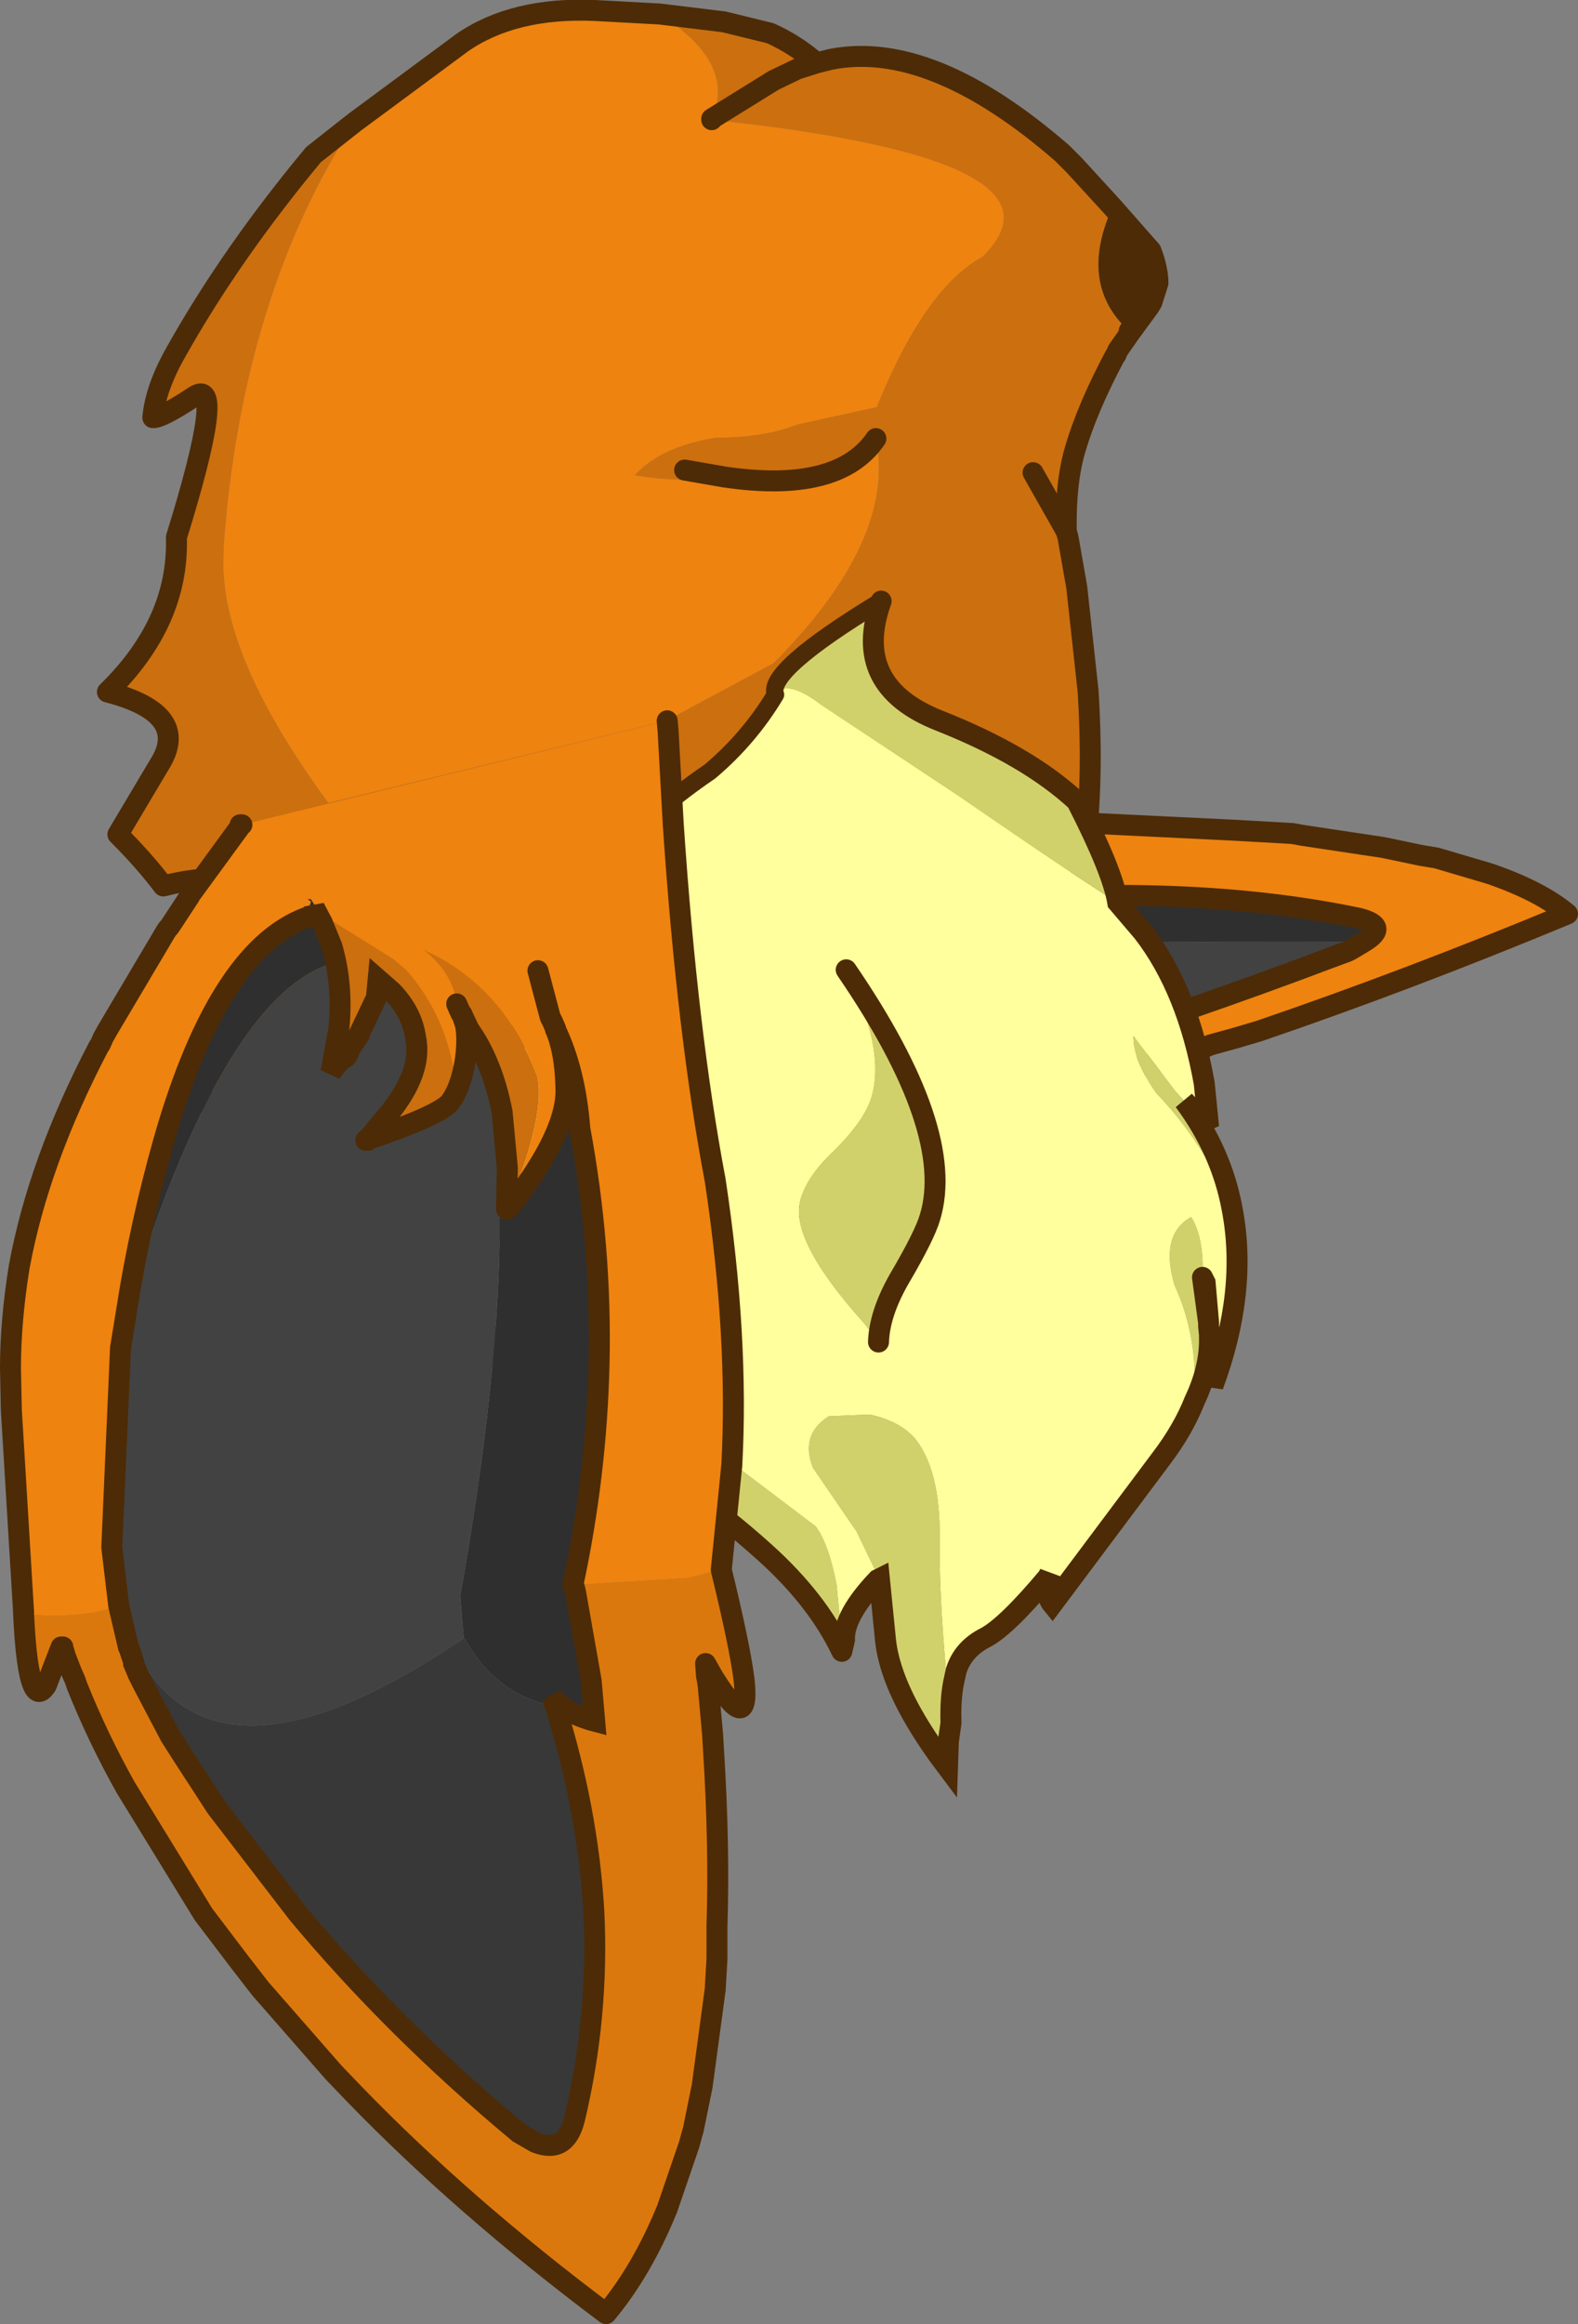 <?xml version="1.0" encoding="UTF-8" standalone="no"?>
<svg xmlns:xlink="http://www.w3.org/1999/xlink" height="133.0px" width="90.35px" xmlns="http://www.w3.org/2000/svg">
  <rect width="100%" height="100%" fill="#808080" stroke="none"/>
  <g transform="matrix(1.0, 0.0, 0.0, 1.0, 38.75, 26.85)">
    <path d="M33.35 32.15 L32.0 32.55 31.15 32.85 29.2 33.55 30.2 33.1 30.55 32.95 31.7 32.6 33.95 31.9 33.35 32.15 M40.45 21.65 L42.6 22.1 40.85 21.75 40.45 21.65 M20.3 35.75 L21.1 35.65 12.5 37.7 8.75 38.55 14.55 37.15 14.6 37.15 20.3 35.75 M32.0 32.55 L30.55 32.95 32.0 32.55" fill="#ef8410" fill-rule="evenodd" stroke="none"/>
    <path d="M43.5 22.25 L44.2 22.4 44.45 22.4 46.55 23.15 43.5 22.25 M29.2 33.55 L28.9 33.6 28.8 33.65 28.35 33.8 27.85 34.0 27.65 34.1 27.3 34.2 27.15 34.2 26.35 34.4 23.5 35.1 30.2 33.1 29.2 33.55 M8.6 38.6 L6.75 39.05 1.65 39.75 1.55 39.8 1.3 39.8 1.55 39.75 8.6 38.6 M35.25 20.85 L36.65 21.05 37.95 21.2 38.0 21.15 40.45 21.65 35.8 20.95 35.25 20.85" fill="#cc6f0f" fill-rule="evenodd" stroke="none"/>
    <path d="M43.5 22.25 L46.55 23.15 Q49.45 24.15 51.0 25.45 41.85 29.25 33.35 32.15 L33.95 31.9 31.7 32.6 30.55 32.95 30.2 33.1 23.5 35.1 21.5 35.6 Q14.8 37.45 8.6 38.6 L1.55 39.75 3.2 37.7 5.8 37.25 6.5 37.1 6.9 36.95 8.2 36.7 12.1 35.95 13.9 35.45 14.25 35.35 15.65 35.0 16.7 34.7 21.2 33.55 23.95 32.85 29.75 30.85 35.85 28.65 37.45 27.95 38.4 27.6 38.6 27.5 39.55 27.1 39.8 26.9 Q40.55 26.45 40.45 26.05 40.25 25.75 38.95 25.4 L31.05 24.3 15.15 24.8 16.7 23.95 17.0 23.7 17.1 23.65 17.0 23.55 16.8 23.5 14.6 23.5 17.4 20.1 17.75 20.1 20.6 20.2 21.4 20.15 31.7 20.65 33.5 20.75 34.4 20.8 35.25 20.85 35.8 20.95 40.45 21.65 40.85 21.75 42.6 22.1 43.5 22.25 M17.6 19.85 L18.3 18.9 Q21.65 18.95 17.6 19.85 M0.75 40.7 Q1.25 41.0 0.45 41.1 L0.75 40.7 M20.3 35.75 L14.6 37.15 14.55 37.15 8.75 38.55 12.5 37.7 21.1 35.65 20.3 35.75" fill="#ee830f" fill-rule="evenodd" stroke="none"/>
    <path d="M3.2 37.7 L11.45 27.45 Q23.95 26.95 39.35 27.05 L39.55 27.1 38.6 27.5 38.4 27.6 37.45 27.95 35.85 28.65 29.75 30.85 23.95 32.85 21.2 33.55 16.7 34.7 15.65 35.0 14.25 35.35 13.9 35.45 12.1 35.95 8.2 36.7 6.9 36.95 6.5 37.1 5.8 37.25 3.2 37.7 M38.6 27.5 L39.35 27.05 38.6 27.5 M5.8 37.25 L6.9 36.95 5.8 37.25 M21.2 33.55 Q29.25 31.05 37.45 27.95 29.25 31.05 21.2 33.55" fill="#424242" fill-rule="evenodd" stroke="none"/>
    <path d="M11.45 27.45 L14.4 23.7 14.6 23.5 16.8 23.5 17.0 23.55 17.1 23.65 17.0 23.7 16.7 23.95 15.15 24.8 31.05 24.3 38.95 25.4 Q40.25 25.75 40.45 26.05 40.55 26.45 39.8 26.9 L39.55 27.1 39.35 27.05 Q23.95 26.95 11.45 27.45 M39.35 27.05 Q40.85 26.15 39.05 25.7 28.55 23.5 14.3 25.0 15.6 24.65 16.9 23.7 L14.4 23.7 16.9 23.7 Q15.6 24.65 14.3 25.0 28.55 23.5 39.05 25.7 40.85 26.15 39.35 27.05" fill="#2f2f2f" fill-rule="evenodd" stroke="none"/>
    <path d="M43.5 22.25 L46.55 23.15 Q49.45 24.15 51.0 25.45 41.85 29.25 33.35 32.15 L32.0 32.55 30.55 32.95 30.2 33.1 23.5 35.1 21.5 35.6 Q14.8 37.45 8.6 38.6 L1.55 39.75 1.3 39.8 M17.4 20.1 L17.75 20.1 20.6 20.2 21.4 20.15 31.7 20.65 33.5 20.75 34.4 20.8 35.25 20.85 35.8 20.95 40.45 21.65 42.6 22.1 43.5 22.25 M18.3 18.9 Q21.65 18.95 17.6 19.85 M0.45 41.1 Q1.25 41.0 0.75 40.7" fill="none" stroke="#4d2b06" stroke-linecap="round" stroke-linejoin="round" stroke-width="1.2"/>
    <path d="M14.4 23.7 L16.9 23.7 Q15.6 24.65 14.3 25.0 28.55 23.5 39.05 25.7 40.85 26.15 39.35 27.05 L38.6 27.5 38.4 27.6 37.45 27.95 Q29.25 31.05 21.2 33.55 L16.7 34.7 15.65 35.0 14.25 35.35 M12.1 35.95 L8.2 36.7 6.9 36.95 5.8 37.25 3.2 37.7" fill="none" stroke="#4d2b06" stroke-linecap="round" stroke-linejoin="miter-clip" stroke-miterlimit="3.0" stroke-width="1.2"/>
    <path d="M-1.0 -26.05 Q3.45 -23.25 2.0 -20.05 L2.0 -20.0 Q23.25 -17.75 17.5 -12.15 14.2 -10.35 11.45 -3.55 L6.9 -2.55 Q5.0 -1.8 2.25 -1.8 -0.9 -1.3 -2.4 0.35 0.35 0.8 2.75 0.45 9.25 1.4 11.4 -1.75 12.6 4.0 5.55 11.1 L-0.6 14.4 -19.95 19.1 Q-26.25 10.55 -25.95 4.85 L-25.95 4.45 Q-24.9 -9.95 -18.45 -19.85 L-12.3 -24.4 Q-9.35 -26.45 -4.7 -26.25 L-1.0 -26.05" fill="#ee830f" fill-rule="evenodd" stroke="none"/>
    <path d="M-1.0 -26.05 L2.7 -25.6 5.35 -24.95 Q6.8 -24.3 8.0 -23.25 L6.9 -22.9 5.55 -22.25 2.0 -20.05 5.55 -22.25 6.9 -22.9 8.0 -23.25 8.8 -23.45 Q14.55 -24.6 22.05 -18.1 L22.75 -17.4 24.95 -15.0 Q22.95 -10.6 25.9 -7.9 L25.95 -7.8 25.25 -6.8 25.15 -6.55 25.1 -6.5 Q23.5 -3.5 22.8 -1.1 22.25 0.8 22.3 3.55 L22.4 3.9 22.9 6.75 23.55 12.7 Q25.9 49.15 -16.45 42.75 -24.75 40.5 -28.65 33.7 -29.1 32.9 -27.85 29.6 L-27.7 29.2 Q-25.1 26.0 -25.1 24.6 L-25.15 24.25 Q-25.55 22.9 -29.4 23.85 -30.45 22.45 -32.0 20.9 L-29.65 16.95 Q-27.75 14.0 -32.6 12.75 -28.5 8.75 -28.65 3.9 -25.75 -5.45 -27.65 -4.15 -29.55 -2.9 -30.0 -2.95 -29.85 -4.65 -28.65 -6.75 -25.5 -12.35 -20.8 -18.0 L-18.45 -19.85 Q-24.9 -9.95 -25.95 4.45 L-25.95 4.85 Q-26.25 10.55 -19.95 19.1 L-0.6 14.4 5.55 11.1 Q12.6 4.0 11.4 -1.75 9.25 1.4 2.75 0.45 0.35 0.8 -2.4 0.35 -0.9 -1.3 2.25 -1.8 5.0 -1.8 6.9 -2.55 L11.45 -3.55 Q14.2 -10.35 17.5 -12.15 23.25 -17.75 2.0 -20.0 L2.0 -20.05 Q3.45 -23.25 -1.0 -26.05 M0.45 0.05 L2.75 0.45 0.45 0.05 M11.65 -2.2 L11.4 -1.75 11.65 -2.2 M22.3 3.55 L20.4 0.2 22.3 3.55" fill="#cc6f0f" fill-rule="evenodd" stroke="none"/>
    <path d="M24.95 -15.0 L27.15 -12.5 Q27.55 -11.45 27.55 -10.65 L25.9 -7.9 Q22.95 -10.6 24.95 -15.0" fill="#4d2b06" fill-rule="evenodd" stroke="none"/>
    <path d="M8.0 -23.25 Q6.8 -24.3 5.35 -24.95 L2.7 -25.6 -1.0 -26.05 -4.7 -26.25 Q-9.35 -26.45 -12.3 -24.4 L-18.45 -19.85 -20.8 -18.0 Q-25.5 -12.35 -28.65 -6.75 -29.85 -4.65 -30.0 -2.95 -29.55 -2.9 -27.65 -4.15 -25.75 -5.45 -28.65 3.9 -28.5 8.75 -32.6 12.75 -27.75 14.0 -29.65 16.95 L-32.0 20.9 Q-30.45 22.45 -29.4 23.85 -25.55 22.9 -25.15 24.25 L-25.1 24.6 Q-25.1 26.0 -27.7 29.2 L-27.85 29.6 Q-29.1 32.9 -28.65 33.7 -24.75 40.5 -16.45 42.75 25.9 49.15 23.55 12.7 L22.9 6.75 22.4 3.9 22.3 3.55 Q22.25 0.8 22.8 -1.1 23.5 -3.5 25.1 -6.5 L25.15 -6.55 25.25 -6.8 25.95 -7.8 27.05 -9.3 27.2 -9.55 27.55 -10.65 25.9 -7.9 25.95 -7.8 M2.0 -20.05 L5.55 -22.25 6.9 -22.9 8.0 -23.25 8.8 -23.45 Q14.55 -24.6 22.05 -18.1 L22.75 -17.4 24.95 -15.0 27.15 -12.5 Q27.55 -11.45 27.55 -10.65 M2.0 -20.05 L2.0 -20.0" fill="none" stroke="#4d2b06" stroke-linecap="round" stroke-linejoin="round" stroke-width="1.2"/>
    <path d="M11.4 -1.75 L11.65 -2.2" fill="none" stroke="#4d2b06" stroke-linecap="round" stroke-linejoin="round" stroke-width="0.05"/>
    <path d="M2.75 0.45 L0.45 0.05 M20.4 0.2 L22.3 3.55 M2.75 0.45 Q9.25 1.4 11.4 -1.75" fill="none" stroke="#4d2b06" stroke-linecap="round" stroke-linejoin="round" stroke-width="1.2"/>
    <path d="M5.65 12.9 Q6.25 11.95 8.3 13.5 L16.15 18.7 Q22.9 23.35 25.25 24.8 L26.7 26.5 Q29.25 29.8 30.2 35.15 L30.45 37.65 29.05 36.15 28.55 35.6 26.15 32.45 Q26.1 33.75 27.45 35.7 30.15 38.5 31.8 42.35 32.7 47.05 30.7 52.45 L30.5 49.65 30.5 49.55 30.45 49.05 30.45 48.85 30.25 46.55 30.1 46.25 Q30.2 44.0 29.45 42.8 27.65 43.8 28.5 46.7 29.85 49.6 29.65 53.3 29.0 54.95 27.75 56.6 L21.5 64.95 Q21.05 64.4 21.35 63.2 L21.25 63.4 Q18.9 66.2 17.7 66.85 16.4 67.5 16.0 68.75 L15.9 69.2 15.45 69.2 15.9 69.2 Q15.65 70.25 15.7 71.75 L15.45 69.2 Q15.0 64.15 15.05 61.2 15.1 57.4 13.7 55.55 12.85 54.5 11.05 54.1 L8.7 54.2 Q7.05 55.25 7.8 57.15 L10.3 60.8 11.6 63.5 11.5 63.55 Q9.55 65.6 9.6 67.0 L9.45 67.65 9.45 66.95 9.15 63.85 Q8.7 61.5 7.95 60.5 L0.75 55.05 Q-6.0 49.9 -8.45 46.85 -13.45 27.75 1.9 17.3 4.15 15.4 5.65 12.9 M11.55 49.95 Q11.6 48.35 12.7 46.4 14.2 43.85 14.5 42.8 16.0 37.85 9.7 28.65 11.9 33.05 11.2 35.75 10.85 37.25 8.75 39.25 6.95 41.05 7.0 42.6 7.1 44.85 10.75 48.9 L11.55 49.95" fill="#ffff9d" fill-rule="evenodd" stroke="none"/>
    <path d="M25.25 24.8 Q22.9 23.35 16.15 18.7 L8.3 13.5 Q6.25 11.95 5.65 12.9 5.1 11.55 11.7 7.55 9.95 12.4 15.05 14.4 20.1 16.4 22.9 19.0 24.95 23.0 25.25 24.8 M-8.45 46.85 Q-6.0 49.9 0.75 55.05 L7.95 60.5 Q8.7 61.5 9.15 63.85 L9.45 66.95 9.45 67.65 Q8.05 64.7 5.05 62.0 2.55 59.75 1.05 58.9 -3.4 56.2 -8.35 52.3 L-10.6 50.45 -8.45 46.85 M11.6 63.5 L10.3 60.8 7.8 57.15 Q7.05 55.25 8.7 54.2 L11.05 54.1 Q12.85 54.5 13.7 55.55 15.1 57.4 15.05 61.2 15.0 64.15 15.45 69.2 L15.7 71.75 15.55 72.8 15.5 74.3 Q13.35 71.45 12.5 69.2 12.05 68.0 11.95 67.0 L11.6 63.5 M29.65 53.3 Q29.85 49.6 28.5 46.7 27.65 43.8 29.45 42.8 30.2 44.0 30.1 46.25 L30.45 48.85 30.45 49.05 30.5 49.55 30.5 49.65 Q30.55 51.4 29.65 53.3 M31.8 42.35 Q30.15 38.5 27.45 35.7 26.1 33.75 26.15 32.45 L28.55 35.6 29.05 36.15 Q31.2 39.05 31.8 42.35 M9.7 28.65 Q16.0 37.85 14.5 42.8 14.2 43.85 12.7 46.4 11.6 48.35 11.55 49.95 L10.75 48.9 Q7.1 44.85 7.0 42.6 6.95 41.05 8.75 39.25 10.85 37.25 11.2 35.75 11.9 33.05 9.7 28.65 M12.5 69.2 L15.45 69.2 12.5 69.2" fill="#d1d16b" fill-rule="evenodd" stroke="none"/>
    <path d="M5.65 12.9 Q4.15 15.4 1.9 17.3 -13.45 27.75 -8.45 46.85 L-10.6 50.45 M11.7 7.55 Q5.1 11.55 5.65 12.9" fill="none" stroke="#4d2b06" stroke-linecap="round" stroke-linejoin="round" stroke-width="1.0"/>
    <path d="M9.45 67.65 L9.6 67.0 Q9.55 65.6 11.5 63.55 L11.6 63.5 11.95 67.0 Q12.05 68.0 12.5 69.2 13.35 71.45 15.5 74.3 L15.55 72.8 15.7 71.75 Q15.65 70.25 15.9 69.2 L16.0 68.75 Q16.4 67.5 17.7 66.85 18.9 66.2 21.25 63.4 L21.35 63.2 Q21.05 64.4 21.5 64.95 L27.75 56.6 Q29.0 54.95 29.65 53.3 30.55 51.4 30.5 49.65 L30.7 52.45 Q32.7 47.05 31.8 42.35 31.2 39.05 29.05 36.15 L30.45 37.65 30.2 35.15 Q29.25 29.8 26.7 26.5 L25.25 24.8 Q24.95 23.0 22.9 19.0 20.1 16.4 15.05 14.4 9.95 12.4 11.7 7.55 M30.1 46.25 L30.25 46.55 30.45 48.85 30.45 49.05 30.5 49.55 30.5 49.65 M30.1 46.25 L30.45 48.85 M9.45 67.65 Q8.05 64.7 5.05 62.0 2.55 59.75 1.05 58.9 -3.4 56.2 -8.35 52.3 L-10.6 50.45" fill="none" stroke="#4d2b06" stroke-linecap="round" stroke-linejoin="miter-clip" stroke-miterlimit="3.0" stroke-width="1.2"/>
    <path d="M11.55 49.95 Q11.6 48.35 12.7 46.4 14.2 43.85 14.5 42.8 16.0 37.85 9.7 28.65" fill="none" stroke="#4d2b06" stroke-linecap="round" stroke-linejoin="miter-clip" stroke-miterlimit="3.0" stroke-width="1.2"/>
    <path d="M-29.0 72.5 L-30.55 69.55 -30.85 68.95 -30.5 69.55 -29.15 72.2 -29.0 72.5 M-35.25 67.4 L-35.3 67.35 -35.2 67.4 -35.15 67.4 Q-34.9 67.45 -34.65 68.35 L-34.55 68.8 -35.0 67.95 -35.25 67.5 -35.25 67.4 -35.2 67.4 -35.15 67.45 -35.15 67.4 -35.15 67.45 -35.2 67.4 -35.25 67.4 M-19.65 91.75 L-18.55 92.75 -17.0 94.3 -18.45 93.0 -19.65 91.75 -18.45 93.0 -19.05 92.45 -21.05 90.5 -20.6 90.9 -19.65 91.75 M0.7 95.9 L1.25 93.0 1.45 92.55 0.95 95.0 0.65 96.7 Q0.6 96.3 0.7 95.9 L0.95 95.0 0.7 95.9 M2.2 87.0 L2.3 85.25 2.0 89.85 2.2 87.0 M1.7 69.05 L1.65 68.35 2.4 69.25 2.1 69.15 2.0 69.1 1.7 69.05 M2.1 69.15 L1.65 68.35 2.1 69.15 M-0.2 20.35 L-0.5 14.95 -0.25 15.1 Q0.05 15.3 -0.1 18.15 L-0.2 19.95 -0.2 20.35 M-27.75 24.6 L-27.85 24.85 -28.2 25.2 -27.75 24.6 M-9.75 42.35 L-9.75 42.45 -9.55 42.2 -9.7 42.55 -9.9 42.3 -9.75 42.35 M-35.25 67.5 L-35.15 67.45 -35.0 67.95 -35.15 67.45 -35.25 67.5 M-25.4 84.4 L-24.7 85.65 -24.95 85.35 -26.7 82.7 -29.6 78.5 -31.45 75.6 -28.4 80.0 -28.4 80.05 -26.55 82.7 -25.4 84.4" fill="#ef8410" fill-rule="evenodd" stroke="none"/>
    <path d="M-34.45 69.3 L-34.35 69.6 Q-33.15 72.6 -31.55 75.45 L-32.55 74.05 Q-33.9 72.2 -34.35 69.75 L-34.4 69.6 -34.45 69.3 M-23.85 86.95 L-19.65 91.75 -20.6 90.9 -21.05 90.5 -21.4 90.15 -21.6 90.0 -21.8 89.75 -21.85 89.65 -22.35 89.1 -23.85 86.95 M-0.55 99.55 L0.7 95.9 Q0.6 96.3 0.65 96.7 L0.55 97.0 Q0.4 97.85 -0.55 99.55 M1.45 92.55 L2.2 87.0 2.0 89.85 1.45 92.55 M-24.85 20.55 L-24.85 20.6 -24.95 20.5 -24.85 20.55 -24.95 20.5 -25.0 20.35 -25.0 20.3 -25.1 20.35 -25.05 20.15 -24.95 20.35 -25.0 20.35 -24.95 20.35 -24.85 20.55 M-33.1 33.05 Q-36.55 39.65 -37.65 45.65 L-37.35 43.65 Q-36.45 39.4 -35.3 37.05 L-33.3 33.35 -33.1 33.05 M-27.75 24.6 L-27.7 24.45 -27.1 23.75 -27.05 23.8 -27.85 24.85 -27.75 24.6 M-19.75 27.3 Q-20.0 26.2 -20.45 25.4 L-16.2 28.05 -15.5 28.65 Q-13.05 31.4 -12.6 35.45 L-12.85 35.85 Q-13.25 36.3 -15.1 37.3 L-17.75 38.4 -16.5 36.9 -17.75 38.4 -17.85 38.4 -16.7 37.05 -16.7 37.1 -16.5 36.9 Q-14.55 34.5 -14.95 32.55 -15.15 31.1 -16.3 29.9 -15.15 31.1 -14.95 32.55 L-15.15 32.0 Q-15.65 30.7 -16.3 29.9 -16.8 29.3 -17.4 29.0 L-17.2 30.25 -18.2 32.35 -17.2 30.25 -17.55 31.35 -18.25 32.65 -18.3 32.7 -18.2 32.4 -18.2 32.35 -18.65 32.9 -18.7 33.15 Q-18.95 33.85 -19.1 33.65 L-19.35 32.05 Q-19.1 29.5 -19.75 27.3 -19.1 29.5 -19.35 32.05 L-19.4 30.8 -19.6 28.25 -19.75 27.3 M-12.6 30.8 L-12.6 30.6 Q-12.8 28.85 -14.5 27.5 -10.95 29.1 -9.0 32.55 -8.45 33.55 -8.0 34.7 -7.45 36.85 -9.7 42.35 L-9.75 42.35 -9.9 42.3 -9.7 40.0 -9.8 37.8 -10.0 36.8 -11.0 34.15 -12.1 31.8 -12.6 30.8 M-12.3 31.2 L-11.9 32.05 Q-10.55 33.95 -10.0 36.8 -10.55 33.95 -11.9 32.05 L-12.3 31.2 -12.1 31.8 -12.3 31.2 -12.35 31.15 -12.3 31.2 M-12.6 30.6 L-12.45 30.95 -12.35 31.15 -12.45 30.95 -12.6 30.6 M-9.7 40.0 L-9.75 42.35 -9.7 40.0" fill="#cc6f0f" fill-rule="evenodd" stroke="none"/>
    <path d="M-5.9 63.85 L-5.65 63.9 -5.65 63.95 -5.65 64.15 -5.6 64.3 -4.6 69.25 -4.55 69.35 -4.35 71.5 -4.5 71.75 -4.6 71.8 -4.7 71.75 -5.15 71.7 -6.8 70.9 Q-4.65 76.1 -4.3 82.5 L-4.25 85.65 Q-4.45 90.85 -5.3 94.1 -5.7 95.55 -6.3 96.05 L-7.9 96.1 -8.1 96.0 -8.1 95.75 Q-6.35 96.45 -5.85 94.4 -4.45 88.5 -4.75 82.5 -5.1 76.7 -6.95 70.8 -10.4 70.15 -12.15 66.9 L-12.2 66.9 -12.4 64.5 Q-11.1 57.2 -10.55 51.25 -9.55 40.55 -11.0 34.15 L-10.0 36.8 -9.7 40.0 -10.0 36.8 -9.8 37.8 -9.7 40.0 -9.9 42.3 -9.7 42.55 -9.55 42.2 -7.85 39.4 Q-7.1 38.25 -6.85 37.0 -6.5 35.4 -6.85 33.65 L-7.55 31.85 -7.6 31.7 -7.45 31.8 Q-7.2 31.9 -7.1 31.65 L-6.95 32.0 -6.95 32.05 Q-5.8 34.45 -5.55 37.75 -4.3 44.5 -4.45 51.2 -4.6 57.55 -5.95 63.85 -4.6 57.55 -4.45 51.2 -4.3 44.5 -5.55 37.75 -5.8 34.45 -6.95 32.05 L-6.95 32.0 -7.1 31.65 -7.1 31.4 -6.3 33.6 Q-5.5 35.95 -5.3 37.4 -4.85 39.9 -4.55 42.95 -4.35 45.0 -4.3 47.25 L-4.3 51.2 Q-4.45 58.15 -5.95 63.85 L-5.9 63.85 -5.85 64.05 -5.8 64.25 -4.9 69.35 -4.7 71.65 Q-6.4 71.2 -7.15 70.25 L-6.95 70.8 -7.15 70.25 Q-6.4 71.2 -4.7 71.65 L-4.9 69.35 -5.8 64.25 -5.85 64.05 -5.9 63.85 M-31.6 48.4 L-30.65 43.35 Q-29.6 38.15 -28.3 34.5 -27.0 30.75 -25.4 28.7 L-25.25 28.55 Q-24.45 27.45 -22.95 26.5 -21.3 25.5 -21.1 25.2 L-20.95 24.75 -21.15 24.6 -20.95 24.6 -20.45 25.4 Q-20.0 26.2 -19.75 27.3 L-20.3 25.95 -20.75 25.1 -20.8 25.5 -20.9 25.55 Q-26.15 27.2 -29.35 38.35 -30.75 43.3 -31.5 48.15 -30.75 43.3 -29.35 38.35 -26.15 27.2 -20.9 25.55 L-20.8 25.5 -20.75 25.1 -20.3 25.95 -19.75 27.3 -19.6 28.25 Q-25.05 29.7 -30.0 43.55 L-31.5 48.15 -31.6 48.4 M-9.55 42.2 Q-6.2 37.9 -6.35 35.35 -6.4 33.3 -6.95 32.05 -6.4 33.3 -6.35 35.35 -6.2 37.9 -9.55 42.2 M-6.8 70.9 L-6.95 70.8 -6.8 70.9 M-5.65 63.95 L-5.85 64.05 -5.65 63.95" fill="#2f2f2f" fill-rule="evenodd" stroke="none"/>
    <path d="M-8.1 96.0 Q-8.8 95.6 -11.2 93.6 L-15.75 89.55 -19.7 85.5 -21.9 82.65 -24.45 79.3 -25.4 78.0 -26.35 76.6 -21.7 82.65 Q-16.2 89.25 -9.05 95.2 L-8.1 95.75 -8.1 96.0 M-31.6 48.4 L-31.5 48.15 -30.0 43.55 Q-25.05 29.7 -19.6 28.25 L-19.4 30.8 -19.35 32.05 -19.1 33.65 Q-18.95 33.85 -18.7 33.15 L-18.65 32.9 -18.2 32.35 -18.2 32.4 -18.7 33.15 -18.2 32.4 -18.3 32.7 -18.25 32.65 -17.55 31.35 -17.2 30.25 -17.4 29.0 Q-16.8 29.3 -16.3 29.9 L-17.1 29.2 -17.2 30.25 -17.1 29.2 -16.3 29.9 Q-15.65 30.7 -15.15 32.0 L-14.95 32.55 Q-14.55 34.5 -16.5 36.9 L-16.7 37.1 -16.7 37.05 -17.85 38.4 -17.75 38.4 -15.1 37.3 Q-13.25 36.3 -12.85 35.85 L-12.6 35.45 -12.3 33.5 Q-12.25 31.7 -12.6 30.8 L-12.1 31.8 -11.0 34.15 Q-9.55 40.55 -10.55 51.25 -11.1 57.2 -12.4 64.5 L-12.2 66.9 Q-28.2 77.75 -31.95 65.05 L-32.35 61.7 -31.85 50.3 -31.6 48.4 M-19.1 33.65 L-19.8 34.5 -19.35 32.05 -19.8 34.5 -19.1 33.65 M-12.1 31.8 Q-11.95 32.55 -12.1 33.75 -12.35 35.4 -13.0 36.25 -13.65 37.0 -17.8 38.4 -13.65 37.0 -13.0 36.25 -12.35 35.4 -12.1 33.75 -11.95 32.55 -12.1 31.8 M-17.8 38.4 L-17.75 38.4 -17.8 38.4 M-31.5 48.15 L-31.85 50.3 -31.5 48.15" fill="#424242" fill-rule="evenodd" stroke="none"/>
    <path d="M2.55 62.95 L0.65 63.45 -5.9 63.85 -5.95 63.85 Q-4.45 58.15 -4.3 51.2 L-4.3 47.25 Q-4.35 45.0 -4.55 42.95 -4.85 39.9 -5.3 37.4 -5.5 35.95 -6.3 33.6 L-7.1 31.4 -7.1 31.65 Q-7.2 31.9 -7.45 31.8 L-7.6 31.7 -7.55 31.85 -6.85 33.65 Q-6.5 35.4 -6.85 37.0 -7.1 38.25 -7.85 39.4 L-9.55 42.2 -9.75 42.45 -9.75 42.35 -9.7 42.35 Q-7.45 36.85 -8.0 34.7 -8.45 33.55 -9.0 32.55 -10.95 29.1 -14.5 27.5 -12.8 28.85 -12.6 30.6 L-12.6 30.8 Q-12.25 31.7 -12.3 33.5 L-12.6 35.45 Q-13.05 31.4 -15.5 28.65 L-16.2 28.05 -20.45 25.4 -20.95 24.6 -21.15 24.6 -20.95 24.75 -21.1 25.2 Q-21.3 25.5 -22.95 26.5 -24.45 27.45 -25.25 28.55 L-25.4 28.7 Q-27.0 30.75 -28.3 34.5 -29.6 38.15 -30.65 43.35 L-31.6 48.4 -31.85 50.3 -32.35 61.7 -31.95 65.05 Q-34.3 65.85 -37.4 65.5 L-37.4 65.4 -38.1 53.85 -38.15 51.45 Q-38.15 48.75 -37.65 45.65 -36.55 39.65 -33.1 33.05 L-33.0 32.9 -32.85 32.55 -32.6 32.1 -29.25 26.45 -29.15 26.3 -29.05 26.2 -27.9 24.45 -27.85 24.35 -25.0 20.45 -24.95 20.5 -24.85 20.6 -24.85 20.55 -24.9 20.35 -0.55 14.4 -0.5 14.95 -0.2 20.35 Q0.6 32.25 2.2 40.7 3.55 49.65 3.15 57.0 L2.55 62.95 M-27.85 24.85 L-27.05 23.8 -27.1 23.75 -27.7 24.45 -27.75 24.6 -28.2 25.2 -27.85 24.85 M-7.95 28.7 L-7.25 31.35 -7.1 31.65 -7.25 31.35 -7.95 28.7" fill="#ee830f" fill-rule="evenodd" stroke="none"/>
    <path d="M2.55 62.95 L2.55 63.0 Q3.6 67.3 3.85 69.25 4.2 72.5 2.2 69.3 L2.1 69.15 2.4 69.25 1.65 68.35 1.7 69.05 1.75 69.3 1.8 69.65 2.05 72.4 2.1 73.25 Q2.45 78.75 2.3 83.4 L2.3 85.25 2.2 87.0 1.45 92.55 1.25 93.0 0.7 95.9 -0.55 99.55 Q-2.0 103.1 -4.05 105.55 -12.25 99.4 -18.45 93.0 L-17.0 94.3 -18.55 92.75 -19.65 91.75 -23.85 86.95 -25.05 85.4 -27.1 82.7 -31.55 75.45 Q-33.15 72.6 -34.35 69.6 L-34.45 69.3 -34.65 68.85 -35.0 67.95 -34.55 68.8 -34.65 68.35 Q-34.9 67.45 -35.15 67.4 L-35.2 67.4 -35.3 67.35 -35.25 67.4 -36.1 69.6 Q-36.55 70.3 -36.85 69.6 -37.25 68.7 -37.4 65.5 -34.3 65.85 -31.95 65.05 L-31.4 67.4 -31.35 67.5 -31.1 68.25 -31.1 68.35 -30.85 68.95 -30.55 69.55 -29.0 72.5 -28.3 73.6 -26.35 76.6 -25.4 78.0 -24.45 79.3 -21.9 82.65 -19.7 85.5 -15.75 89.55 -11.2 93.6 Q-8.8 95.6 -8.1 96.0 L-7.9 96.1 -6.3 96.05 Q-5.7 95.55 -5.3 94.1 -4.45 90.85 -4.25 85.65 L-4.3 82.5 Q-4.65 76.1 -6.8 70.9 L-5.15 71.7 -4.7 71.75 -4.6 71.8 -4.5 71.75 -4.35 71.5 -4.55 69.35 -4.6 69.25 -5.6 64.3 -5.65 64.15 -5.65 63.95 -5.65 63.9 -5.9 63.85 0.65 63.45 2.55 62.95 M-25.4 84.4 L-26.55 82.7 -28.4 80.05 -28.4 80.0 -31.45 75.6 -29.6 78.5 -26.7 82.7 -24.95 85.35 -24.7 85.65 -25.4 84.4" fill="#db780d" fill-rule="evenodd" stroke="none"/>
    <path d="M-26.35 76.6 L-28.3 73.6 -29.0 72.5 -29.15 72.2 -30.5 69.55 -30.85 68.95 -31.1 68.35 -31.1 68.25 -31.35 67.5 -31.4 67.4 -31.95 65.05 Q-28.2 77.75 -12.2 66.9 L-12.15 66.9 Q-10.4 70.15 -6.95 70.8 -5.1 76.7 -4.75 82.5 -4.45 88.5 -5.85 94.4 -6.35 96.45 -8.1 95.75 L-9.05 95.2 Q-16.2 89.25 -21.7 82.65 L-26.35 76.6" fill="#383838" fill-rule="evenodd" stroke="none"/>
    <path d="M-24.95 20.5 L-25.0 20.45 M-24.85 20.55 L-24.95 20.5 M-5.85 64.05 L-5.65 63.95 M-6.95 70.8 L-6.8 70.9" fill="none" stroke="#4d2b06" stroke-linecap="round" stroke-linejoin="round" stroke-width="0.05"/>
    <path d="M-26.35 76.6 L-28.3 73.6 -29.0 72.5 -30.55 69.55 -30.85 68.95 -31.1 68.35 -31.1 68.25 -31.35 67.5 -31.4 67.4 -31.95 65.05 -32.35 61.7 -31.85 50.3 -31.5 48.15 Q-30.75 43.3 -29.35 38.35 -26.15 27.2 -20.9 25.55 L-20.8 25.5 -20.75 25.1 -20.3 25.95 -19.75 27.3 Q-19.1 29.5 -19.35 32.05 L-19.8 34.5 -19.1 33.65 Q-18.95 33.85 -18.7 33.15 L-18.2 32.4 -18.2 32.35 -17.2 30.25 -17.1 29.2 -16.3 29.9 Q-15.15 31.1 -14.95 32.55 -14.55 34.5 -16.5 36.9 L-17.75 38.4 -17.8 38.4 M-9.75 42.35 L-9.75 42.45 -9.55 42.2 Q-6.2 37.9 -6.35 35.35 -6.4 33.3 -6.95 32.05 -5.8 34.45 -5.55 37.75 -4.3 44.5 -4.45 51.2 -4.6 57.55 -5.95 63.85 M-7.1 31.65 L-7.25 31.35 -7.95 28.7 M-7.1 31.65 L-6.95 32.0 -6.95 32.05 M-9.7 40.0 L-10.0 36.8 Q-10.55 33.95 -11.9 32.05 L-12.3 31.2 M-6.95 70.8 L-7.15 70.25 Q-6.4 71.2 -4.7 71.65 L-4.9 69.35 -5.8 64.25 -5.85 64.05 -5.9 63.85 M-12.35 31.15 L-12.45 30.95 -12.6 30.6 M-9.75 42.35 L-9.7 40.0 M-8.1 95.75 L-9.05 95.2 Q-16.2 89.25 -21.7 82.65 L-26.35 76.6 M-8.1 95.75 Q-6.35 96.45 -5.85 94.4 -4.45 88.5 -4.75 82.5 -5.1 76.7 -6.95 70.8" fill="none" stroke="#4d2b06" stroke-linecap="round" stroke-linejoin="miter-clip" stroke-miterlimit="3.0" stroke-width="1.2"/>
    <path d="M2.1 69.15 L2.2 69.3 Q4.2 72.5 3.85 69.25 3.6 67.3 2.55 63.0 L2.55 62.95 3.15 57.0 Q3.55 49.65 2.2 40.7 0.6 32.25 -0.2 20.35 L-0.5 14.95 -0.55 14.4 M-37.4 65.5 Q-37.25 68.7 -36.85 69.6 -36.55 70.3 -36.1 69.6 L-35.25 67.4 -35.2 67.4 -35.15 67.4 -35.15 67.45 -35.25 67.5 M-35.0 67.95 L-34.65 68.85 -34.45 69.3 -34.35 69.6 Q-33.15 72.6 -31.55 75.45 L-27.1 82.7 -25.05 85.4 -23.85 86.95 -19.65 91.75 -18.45 93.0 Q-12.25 99.4 -4.05 105.55 -2.0 103.1 -0.55 99.55 L0.7 95.9 0.95 95.0 1.45 92.55 2.2 87.0 2.3 85.25 2.3 83.4 Q2.45 78.75 2.1 73.25 L2.05 72.4 1.8 69.65 1.75 69.3 1.7 69.05 1.65 68.35 2.1 69.15 M-25.0 20.45 L-27.85 24.35 -27.9 24.45 -29.05 26.2 -29.15 26.3 -29.25 26.45 -32.6 32.1 -32.85 32.55 -33.0 32.9 -33.1 33.05 Q-36.55 39.65 -37.65 45.65 -38.15 48.75 -38.15 51.45 L-38.1 53.85 -37.4 65.4 -37.4 65.5 M-24.95 20.35 L-24.9 20.35 M-25.0 20.35 L-24.95 20.35 M-12.3 31.2 L-12.1 31.8 Q-11.95 32.55 -12.1 33.75 -12.35 35.4 -13.0 36.25 -13.65 37.0 -17.8 38.4 M-12.3 31.2 L-12.35 31.15 M-35.2 67.4 L-35.15 67.45 -35.0 67.95" fill="none" stroke="#4d2b06" stroke-linecap="round" stroke-linejoin="round" stroke-width="1.2"/>
  </g>
</svg>
